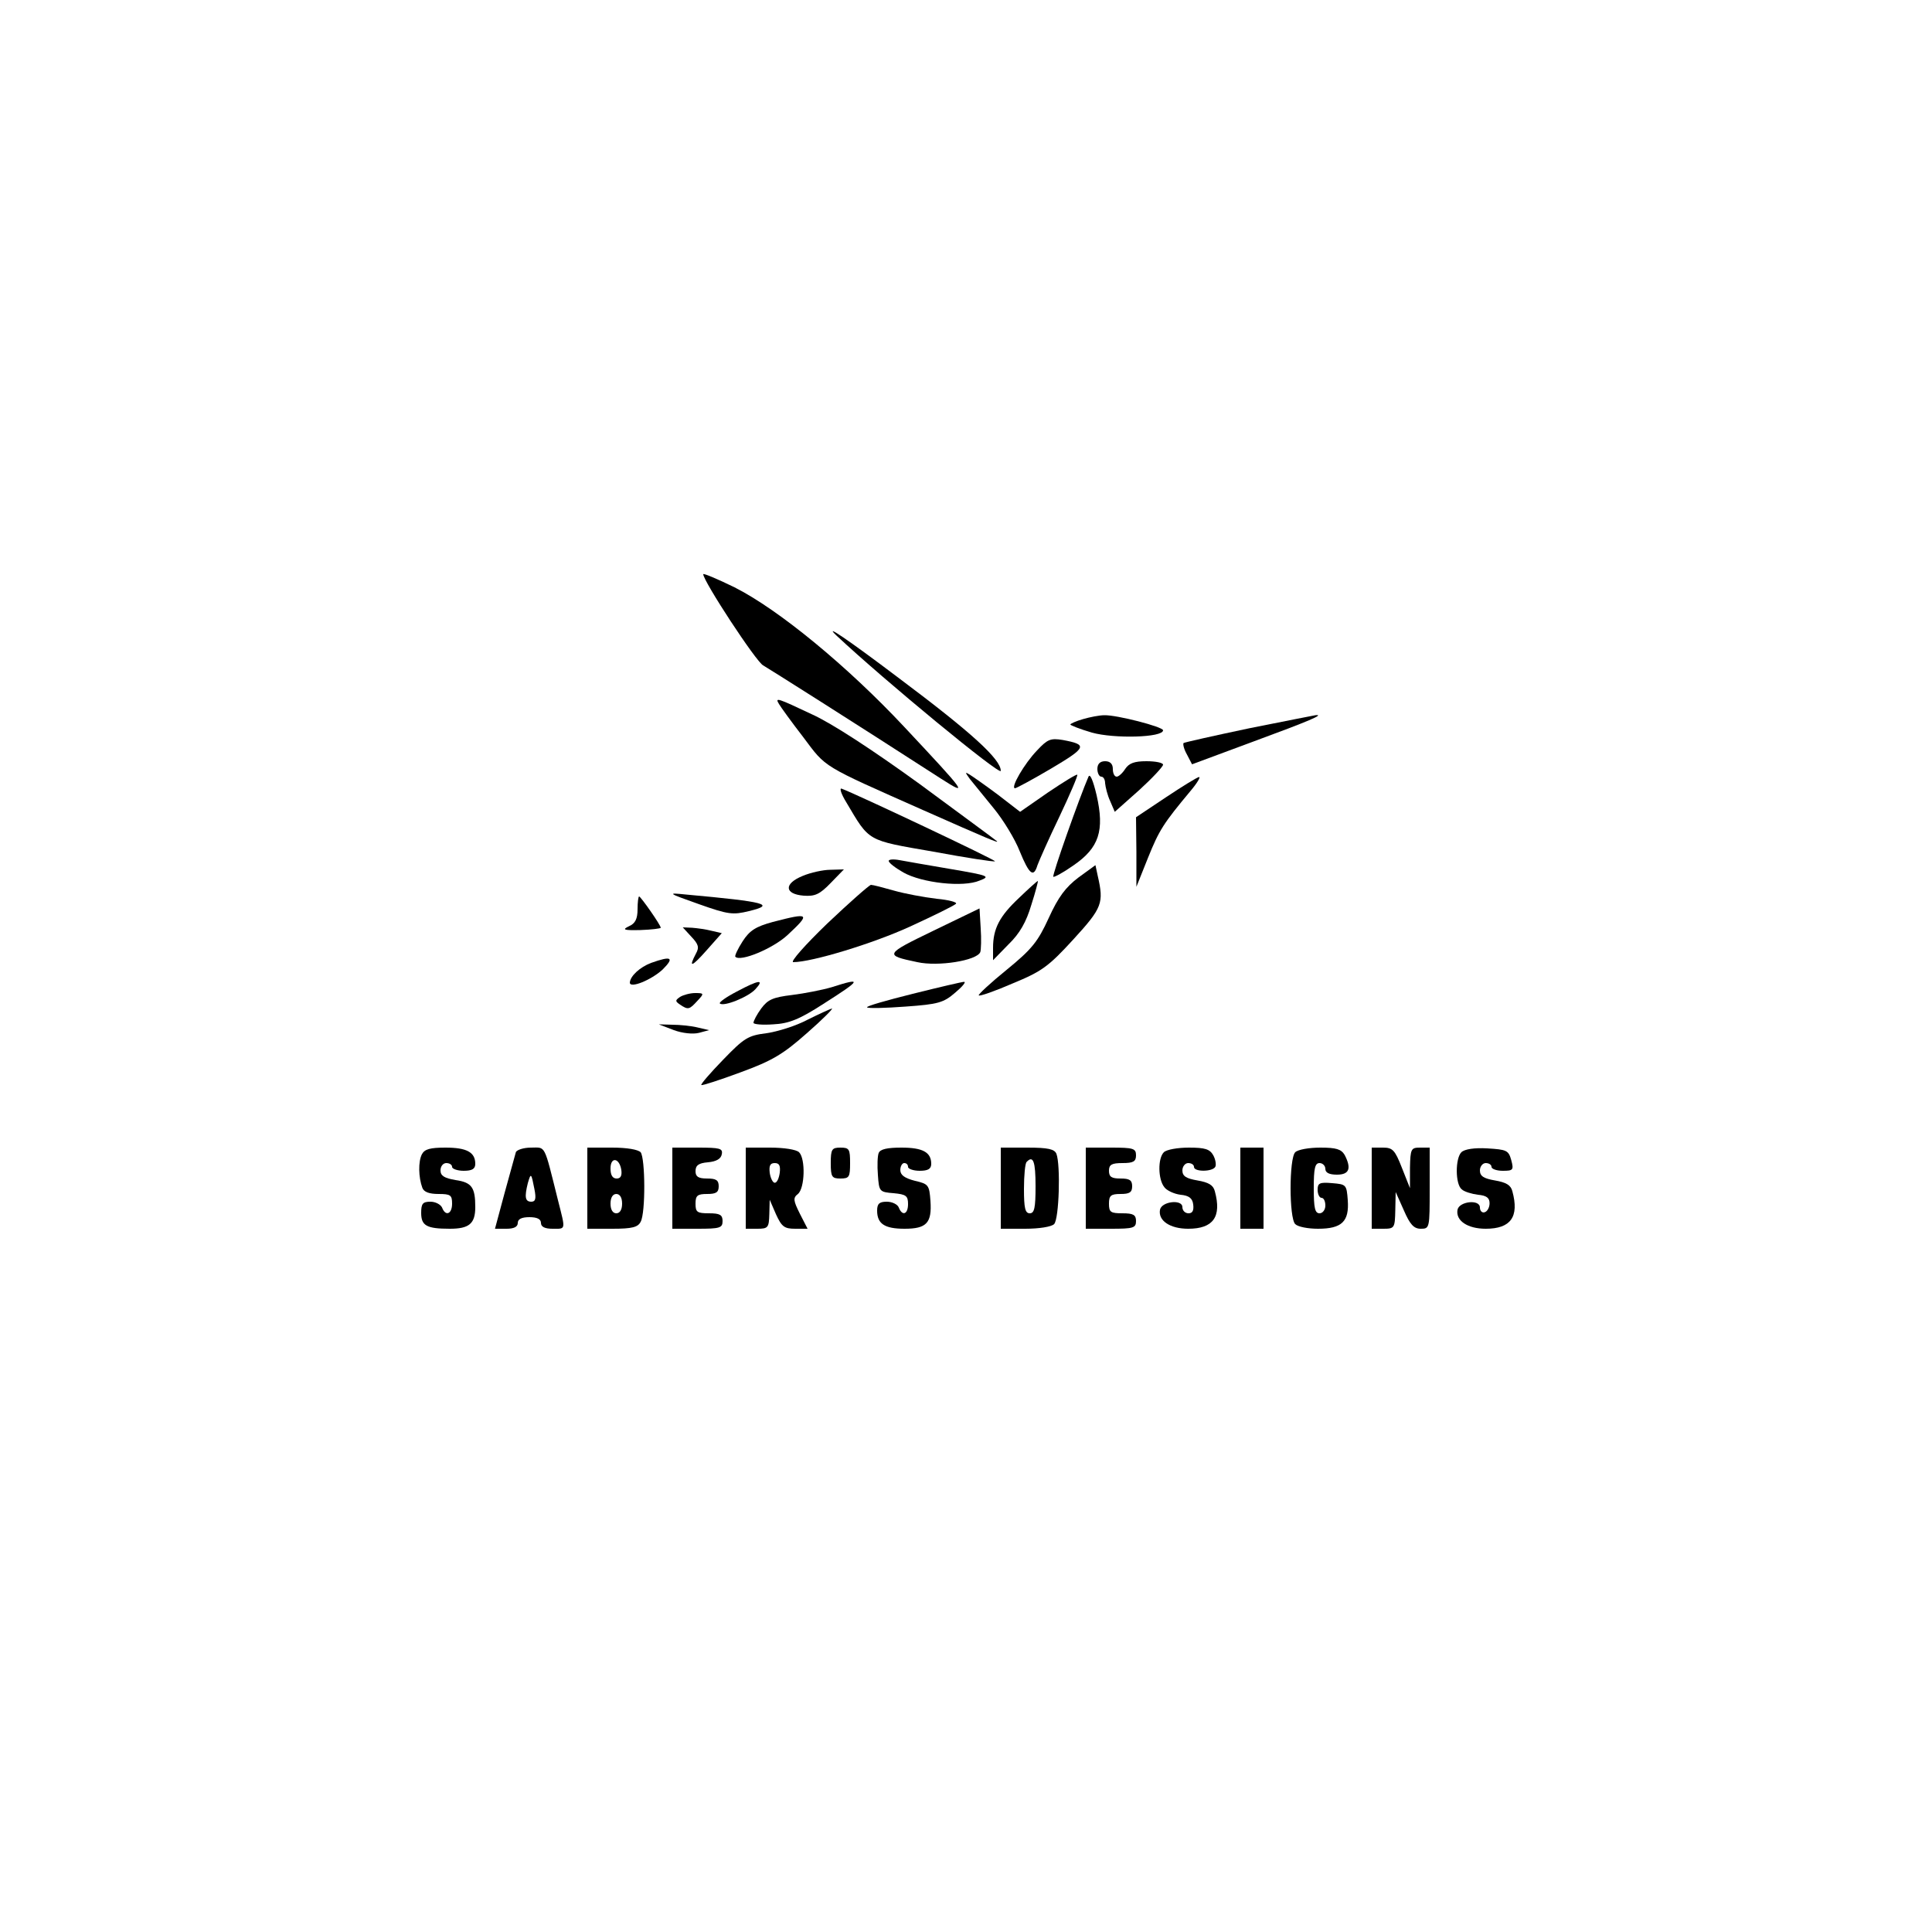 <?xml version="1.0" standalone="no"?>
<!DOCTYPE svg PUBLIC "-//W3C//DTD SVG 20010904//EN"
 "http://www.w3.org/TR/2001/REC-SVG-20010904/DTD/svg10.dtd">
<svg version="1.0" xmlns="http://www.w3.org/2000/svg"
 width="500pt" height="500pt" viewBox="0 0 500 500"
 preserveAspectRatio="xMidYMid meet">

<g transform="translate(0,500) scale(0.1,-0.1)"
fill="#000000" stroke="none">
<path d="M1820 3514 c0 -18 137 -227 155 -236 17 -10 223 -140 460 -293 72
-46 68 -40 -95 134 -146 156 -324 303 -439 361 -45 22 -81 37 -81 34z"/>
<path d="M2165 3355 c126 -118 425 -364 425 -350 0 30 -74 98 -265 241 -131
99 -196 143 -160 109z"/>
<path d="M2016 3178 c4 -7 32 -46 63 -86 60 -80 45 -71 311 -189 167 -74 196
-86 190 -80 -3 3 -93 69 -200 148 -120 87 -227 157 -278 180 -91 43 -97 45
-86 27z"/>
<path d="M2803 3139 c-18 -5 -33 -12 -33 -14 0 -2 25 -12 56 -21 57 -16 184
-13 184 6 0 9 -120 40 -152 39 -13 0 -38 -5 -55 -10z"/>
<path d="M3232 3115 c-90 -19 -166 -36 -169 -38 -2 -3 1 -16 9 -30 l13 -25
159 59 c144 53 186 71 160 68 -5 -1 -83 -16 -172 -34z"/>
<path d="M2684 3058 c-33 -34 -70 -98 -57 -98 3 0 46 23 95 52 91 54 93 61 28
73 -31 5 -39 2 -66 -27z"/>
<path d="M2840 3010 c0 -11 5 -20 10 -20 6 0 10 -8 10 -17 1 -10 6 -31 13 -46
l12 -28 63 56 c34 31 62 61 62 66 0 5 -19 9 -43 9 -31 0 -45 -5 -55 -20 -7
-11 -17 -20 -22 -20 -6 0 -10 9 -10 20 0 13 -7 20 -20 20 -13 0 -20 -7 -20
-20z"/>
<path d="M2510 2984 c8 -10 36 -44 61 -75 25 -30 56 -81 68 -112 25 -61 36
-69 46 -36 4 11 29 68 57 126 27 57 48 106 46 108 -2 2 -36 -19 -76 -46 l-72
-50 -57 44 c-32 24 -65 47 -73 52 -13 8 -13 7 0 -11z"/>
<path d="M2817 2990 c-23 -53 -95 -256 -91 -259 2 -2 26 11 53 30 65 45 80 89
59 181 -9 38 -17 57 -21 48z"/>
<path d="M3018 2937 l-78 -52 1 -90 0 -90 30 75 c29 72 40 89 110 173 17 20
27 37 22 36 -4 0 -43 -24 -85 -52z"/>
<path d="M2190 2924 c61 -103 52 -98 225 -128 86 -16 158 -27 160 -25 3 3
-359 174 -397 188 -6 2 -1 -14 12 -35z"/>
<path d="M2300 2772 c0 -5 17 -18 38 -30 48 -27 155 -39 197 -21 29 11 25 13
-75 30 -58 10 -117 20 -132 23 -16 3 -28 2 -28 -2z"/>
<path d="M2791 2729 c-33 -25 -52 -50 -77 -105 -28 -61 -43 -80 -109 -134 -42
-34 -74 -64 -72 -66 2 -3 42 11 88 31 75 31 92 43 157 114 75 82 79 94 63 164
l-6 28 -44 -32z"/>
<path d="M2077 2733 c-49 -20 -47 -47 3 -51 29 -2 41 3 70 33 l34 35 -35 -1
c-18 0 -51 -7 -72 -16z"/>
<path d="M2637 2676 c-50 -47 -67 -79 -67 -129 l0 -32 40 41 c29 28 46 58 59
102 11 34 18 62 17 62 -2 0 -24 -20 -49 -44z"/>
<path d="M2141 2610 c-57 -55 -97 -100 -88 -100 48 0 206 48 302 92 61 28 114
54 119 59 4 4 -18 10 -50 13 -33 4 -82 13 -110 21 -28 8 -55 15 -60 15 -5 -1
-56 -46 -113 -100z"/>
<path d="M1809 2660 c76 -27 88 -28 129 -18 70 17 46 24 -163 43 -49 5 -48 4
34 -25z"/>
<path d="M1650 2647 c0 -25 -6 -37 -22 -44 -19 -9 -14 -11 29 -10 29 1 53 4
53 6 0 7 -52 81 -56 81 -2 0 -4 -15 -4 -33z"/>
<path d="M2415 2591 c-126 -61 -127 -63 -41 -81 54 -12 154 4 163 26 2 6 3 34
1 62 l-3 51 -120 -58z"/>
<path d="M2000 2614 c-44 -12 -60 -22 -78 -50 -13 -20 -21 -38 -19 -40 13 -14
97 21 135 56 60 56 58 59 -38 34z"/>
<path d="M1789 2576 c19 -20 21 -28 12 -44 -20 -38 -11 -35 28 9 l39 44 -26 6
c-15 4 -38 7 -51 8 l-24 1 22 -24z"/>
<path d="M1685 2508 c-29 -11 -54 -34 -55 -51 0 -16 56 7 85 34 31 31 23 36
-30 17z"/>
<path d="M1907 2434 c-27 -14 -47 -28 -44 -31 10 -9 74 17 92 37 24 26 10 25
-48 -6z"/>
<path d="M2152 2445 c-24 -7 -70 -16 -102 -20 -50 -6 -63 -12 -80 -35 -11 -15
-20 -32 -20 -37 0 -4 23 -6 51 -4 41 2 68 13 130 53 99 63 102 69 21 43z"/>
<path d="M2362 2428 c-68 -17 -121 -32 -118 -35 2 -3 47 -2 100 2 84 6 98 10
128 36 18 15 29 28 23 28 -5 0 -65 -14 -133 -31z"/>
<path d="M1760 2420 c-13 -9 -13 -11 0 -20 21 -14 24 -13 45 10 18 19 17 20
-6 20 -13 0 -31 -5 -39 -10z"/>
<path d="M2090 2361 c-30 -16 -78 -31 -107 -35 -47 -6 -57 -12 -112 -69 -33
-34 -58 -63 -56 -65 2 -2 48 13 102 33 82 30 110 47 171 101 40 35 69 64 65
64 -4 -1 -33 -14 -63 -29z"/>
<path d="M1744 2334 c22 -8 49 -11 65 -7 l26 7 -30 7 c-16 4 -46 7 -65 7 l-35
1 39 -15z"/>
<path d="M1092 2013 c-10 -19 -9 -60 1 -87 4 -11 18 -16 42 -16 31 0 35 -3 35
-25 0 -27 -17 -34 -26 -10 -4 8 -17 15 -30 15 -20 0 -24 -5 -24 -29 0 -33 14
-41 74 -41 50 0 66 13 66 56 0 51 -9 64 -51 70 -29 5 -39 11 -39 25 0 11 7 19
15 19 8 0 15 -4 15 -10 0 -5 14 -10 30 -10 22 0 30 5 30 18 0 30 -22 42 -77
42 -40 0 -54 -4 -61 -17z"/>
<path d="M1335 2018 c-2 -7 -15 -55 -29 -105 l-25 -93 30 0 c19 0 29 5 29 15
0 10 10 15 30 15 20 0 30 -5 30 -15 0 -10 10 -15 30 -15 35 0 34 -5 14 74 -37
148 -31 136 -70 136 -19 0 -37 -6 -39 -12z m48 -95 c5 -25 3 -33 -8 -33 -16 0
-18 12 -9 48 8 28 9 26 17 -15z"/>
<path d="M1520 1925 l0 -105 65 0 c51 0 66 4 73 18 13 23 12 164 0 180 -7 7
-35 12 -74 12 l-64 0 0 -105z m88 47 c2 -15 -2 -22 -12 -22 -11 0 -16 9 -16
26 0 31 23 28 28 -4z m2 -87 c0 -16 -6 -25 -15 -25 -9 0 -15 9 -15 25 0 16 6
25 15 25 9 0 15 -9 15 -25z"/>
<path d="M1740 1925 l0 -105 65 0 c58 0 65 2 65 20 0 16 -7 20 -35 20 -31 0
-35 3 -35 25 0 21 5 25 30 25 23 0 30 4 30 20 0 16 -7 20 -30 20 -23 0 -30 5
-30 19 0 15 8 21 32 23 22 2 34 9 36 21 3 15 -5 17 -62 17 l-66 0 0 -105z"/>
<path d="M1930 1925 l0 -105 30 0 c28 0 30 3 31 38 l1 37 16 -37 c15 -33 22
-38 50 -38 l32 0 -20 39 c-17 34 -18 41 -5 51 18 15 20 91 3 108 -7 7 -39 12
-75 12 l-63 0 0 -105z m88 40 c-2 -14 -7 -26 -13 -26 -5 0 -11 12 -13 26 -2
18 1 25 13 25 12 0 15 -7 13 -25z"/>
<path d="M2150 1990 c0 -36 3 -40 25 -40 23 0 25 4 25 40 0 36 -2 40 -25 40
-22 0 -25 -4 -25 -40z"/>
<path d="M2274 2016 c-3 -7 -4 -33 -2 -57 3 -43 4 -44 41 -47 32 -3 37 -7 37
-28 0 -27 -15 -32 -24 -9 -3 8 -17 15 -31 15 -19 0 -25 -5 -25 -23 0 -34 19
-47 71 -47 57 0 71 15 67 72 -3 41 -5 44 -40 52 -27 7 -38 15 -38 28 0 10 5
18 10 18 6 0 10 -4 10 -10 0 -5 14 -10 30 -10 22 0 30 5 30 18 0 30 -22 42
-77 42 -37 0 -55 -4 -59 -14z"/>
<path d="M2590 1925 l0 -105 63 0 c36 0 68 5 75 12 13 13 17 153 6 182 -5 12
-21 16 -75 16 l-69 0 0 -105z m90 5 c0 -56 -3 -70 -15 -70 -12 0 -15 14 -15
63 0 35 3 67 7 70 17 18 23 1 23 -63z"/>
<path d="M2810 1925 l0 -105 65 0 c58 0 65 2 65 20 0 16 -7 20 -35 20 -31 0
-35 3 -35 25 0 21 5 25 30 25 23 0 30 4 30 20 0 16 -7 20 -30 20 -23 0 -30 4
-30 20 0 16 7 20 35 20 28 0 35 4 35 20 0 18 -7 20 -65 20 l-65 0 0 -105z"/>
<path d="M3012 2018 c-16 -16 -15 -70 1 -90 6 -9 26 -18 42 -20 22 -2 31 -9
33 -25 2 -16 -2 -23 -12 -23 -9 0 -16 7 -16 16 0 21 -54 15 -58 -7 -5 -28 26
-49 73 -49 65 0 87 31 69 97 -4 16 -16 23 -45 28 -29 5 -39 11 -39 26 0 10 7
19 15 19 8 0 15 -4 15 -10 0 -13 47 -13 55 0 3 5 1 19 -5 30 -9 16 -21 20 -63
20 -29 0 -58 -5 -65 -12z"/>
<path d="M3210 1925 l0 -105 30 0 30 0 0 105 0 105 -30 0 -30 0 0 -105z"/>
<path d="M3352 2018 c-16 -16 -16 -170 0 -186 7 -7 33 -12 59 -12 62 0 81 19
77 74 -3 40 -4 41 -40 44 -33 3 -38 0 -38 -17 0 -12 5 -21 10 -21 6 0 10 -9
10 -20 0 -11 -7 -20 -15 -20 -12 0 -15 14 -15 65 0 51 3 65 15 65 8 0 15 -7
15 -15 0 -10 10 -15 30 -15 32 0 38 16 20 51 -9 15 -22 19 -63 19 -29 0 -58
-5 -65 -12z"/>
<path d="M3550 1925 l0 -105 30 0 c29 0 30 2 31 48 l1 47 21 -47 c16 -37 26
-48 44 -48 23 0 23 2 23 105 l0 105 -25 0 c-23 0 -25 -3 -26 -52 l0 -53 -21
53 c-18 46 -24 52 -49 52 l-29 0 0 -105z"/>
<path d="M3782 2018 c-16 -16 -16 -83 1 -96 6 -6 26 -12 42 -14 22 -2 30 -8
30 -22 0 -11 -6 -21 -12 -23 -7 -3 -13 3 -13 12 0 22 -54 16 -58 -6 -5 -28 26
-49 73 -49 65 0 87 31 69 97 -4 16 -16 23 -45 28 -29 5 -39 11 -39 26 0 10 7
19 15 19 8 0 15 -4 15 -10 0 -5 13 -10 29 -10 27 0 29 2 22 28 -7 25 -12 27
-62 30 -33 2 -59 -2 -67 -10z"/>
</g>
</svg>
